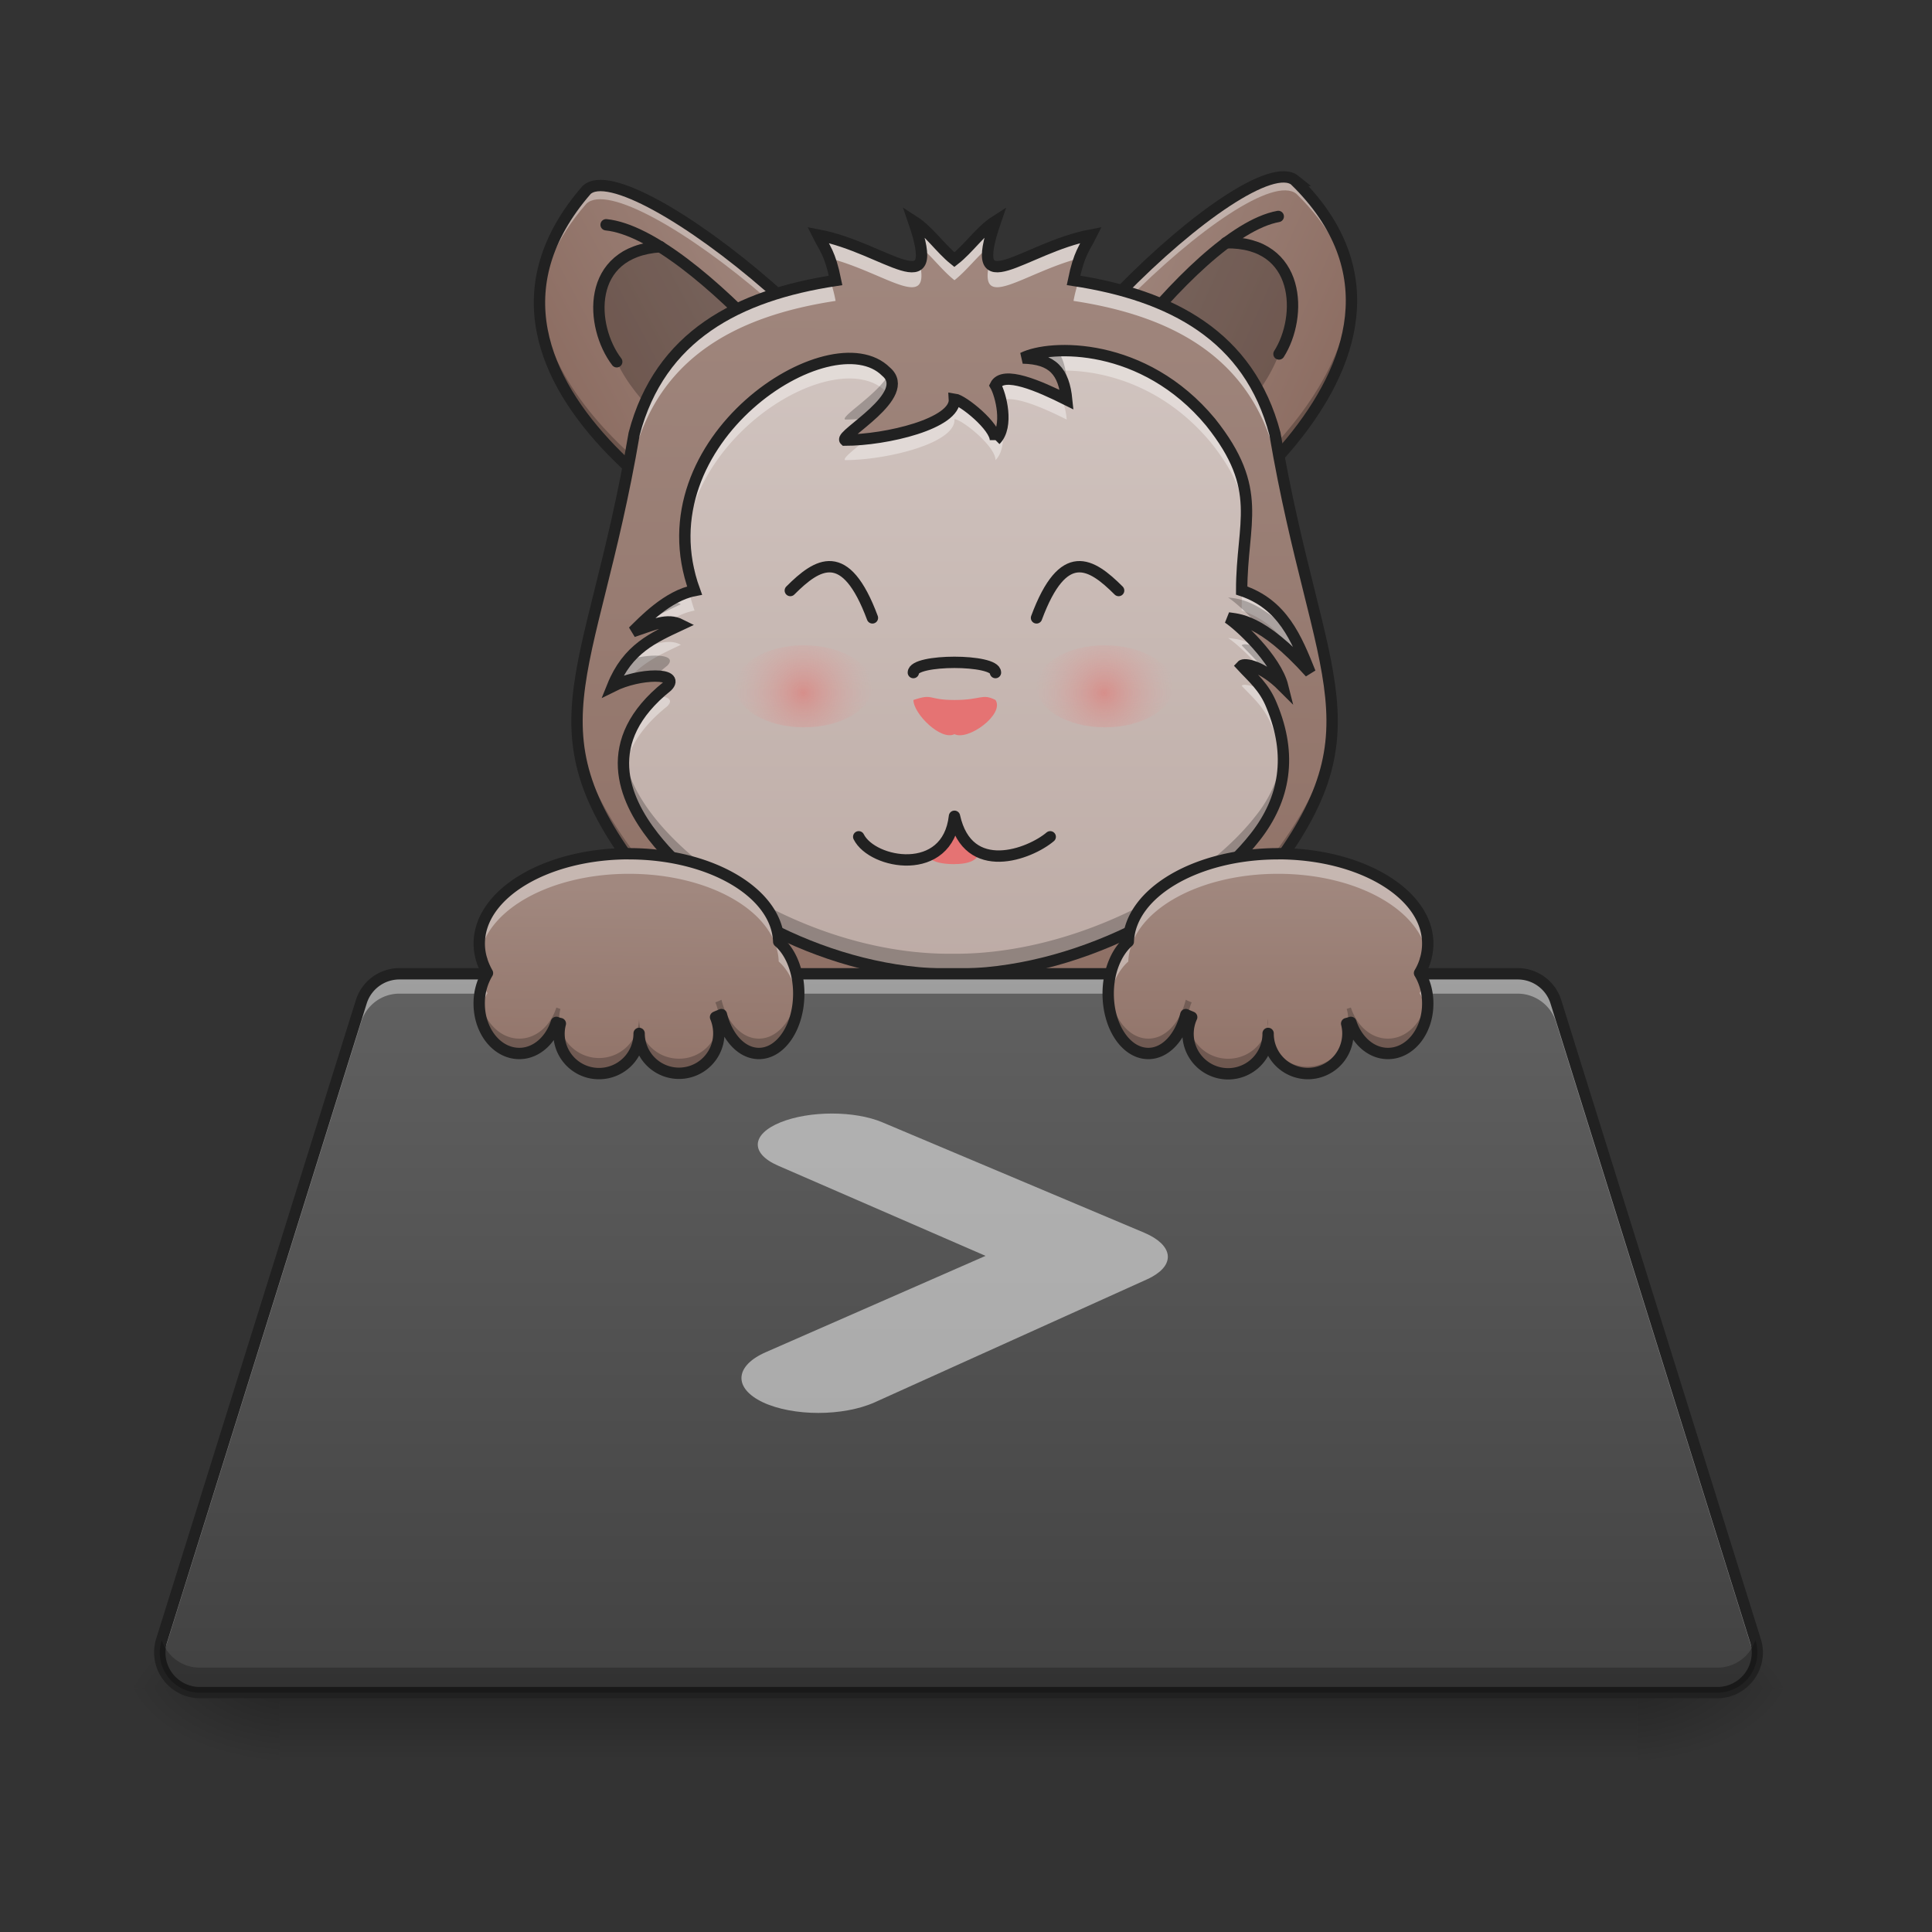 <svg xmlns="http://www.w3.org/2000/svg" width="32pt" height="32pt" viewBox="0 0 32 32"><rect x="0" y="0" width="32" height="32" fill="#333333" stroke="none"/><defs><linearGradient id="a" gradientUnits="userSpaceOnUse" x1="33.809" y1="-140.423" x2="126.243" y2="-191.966" gradientTransform="matrix(.043 .001 -.001 .043 6.605 10.07)"><stop offset="0" stop-color="#8d6e63"/><stop offset="1" stop-color="#a1887f"/></linearGradient><linearGradient id="b" gradientUnits="userSpaceOnUse" x1="33.809" y1="-140.423" x2="126.243" y2="-191.966" gradientTransform="matrix(-.043 .004 .004 .043 25.112 9.632)"><stop offset="0" stop-color="#8d6e63"/><stop offset="1" stop-color="#a1887f"/></linearGradient><linearGradient id="c" gradientUnits="userSpaceOnUse" x1="960" y1="1695.118" x2="963.687" y2="302.617" gradientTransform="matrix(.009 0 0 .01 7.227 .553)"><stop offset="0" stop-color="#8d6e63"/><stop offset="1" stop-color="#a1887f"/></linearGradient><linearGradient id="d" gradientUnits="userSpaceOnUse" x1="960" y1="1615.118" x2="960" y2="175.118" gradientTransform="matrix(.009 0 0 .01 7.227 .553)"><stop offset="0" stop-color="#bcaaa4"/><stop offset="1" stop-color="#d7ccc8"/></linearGradient><radialGradient id="e" gradientUnits="userSpaceOnUse" cx="195.792" cy="111.792" fx="195.792" fy="111.792" r="26.458" gradientTransform="matrix(.043 .009 -.009 .043 5.893 4.906)"><stop offset="0" stop-color="#ef5350" stop-opacity=".392"/><stop offset="1" stop-color="#ef9a9a" stop-opacity="0"/></radialGradient><radialGradient id="f" gradientUnits="userSpaceOnUse" cx="195.792" cy="111.792" fx="195.792" fy="111.792" r="26.458" gradientTransform="matrix(.043 .009 -.009 .043 10.876 4.906)"><stop offset="0" stop-color="#ef5350" stop-opacity=".392"/><stop offset="1" stop-color="#ef9a9a" stop-opacity="0"/></radialGradient><linearGradient id="g" gradientUnits="userSpaceOnUse" x1="254" y1="233.5" x2="254" y2="254.667" gradientTransform="matrix(.062 0 0 .062 -.662 13.365)"><stop offset="0" stop-opacity=".275"/><stop offset="1" stop-opacity="0"/></linearGradient><radialGradient id="h" gradientUnits="userSpaceOnUse" cx="450.909" cy="189.579" fx="450.909" fy="189.579" r="21.167" gradientTransform="matrix(0 -.078 -.141 0 53.454 63.522)"><stop offset="0" stop-opacity=".314"/><stop offset=".222" stop-opacity=".275"/><stop offset="1" stop-opacity="0"/></radialGradient><radialGradient id="i" gradientUnits="userSpaceOnUse" cx="450.909" cy="189.579" fx="450.909" fy="189.579" r="21.167" gradientTransform="matrix(0 .078 .141 0 -21.7 -7.601)"><stop offset="0" stop-opacity=".314"/><stop offset=".222" stop-opacity=".275"/><stop offset="1" stop-opacity="0"/></radialGradient><radialGradient id="j" gradientUnits="userSpaceOnUse" cx="450.909" cy="189.579" fx="450.909" fy="189.579" r="21.167" gradientTransform="matrix(0 -.078 .141 0 -21.7 63.522)"><stop offset="0" stop-opacity=".314"/><stop offset=".222" stop-opacity=".275"/><stop offset="1" stop-opacity="0"/></radialGradient><radialGradient id="k" gradientUnits="userSpaceOnUse" cx="450.909" cy="189.579" fx="450.909" fy="189.579" r="21.167" gradientTransform="matrix(0 .078 -.141 0 53.454 -7.601)"><stop offset="0" stop-opacity=".314"/><stop offset=".222" stop-opacity=".275"/><stop offset="1" stop-opacity="0"/></radialGradient><linearGradient id="l" gradientUnits="userSpaceOnUse" x1="254" y1="233.5" x2="254" y2="43" gradientTransform="matrix(.062 0 0 .062 0 13.439)"><stop offset="0" stop-color="#424242"/><stop offset="1" stop-color="#616161"/></linearGradient><linearGradient id="m" gradientUnits="userSpaceOnUse" x1="620" y1="1085.118" x2="620" y2="855.118" gradientTransform="rotate(.891) scale(.017)"><stop offset="0" stop-color="#8d6e63"/><stop offset="1" stop-color="#a1887f"/></linearGradient><linearGradient id="n" gradientUnits="userSpaceOnUse" x1="620" y1="1085.118" x2="620" y2="855.118" gradientTransform="matrix(-.017 0 0 .017 31.588 0)"><stop offset="0" stop-color="#8d6e63"/><stop offset="1" stop-color="#a1887f"/></linearGradient></defs><path d="M9.715 3.148c.695-.664 5.547 3.235 5.5 5.118-.043 1.879-.992 1.105-2.25 1.078-.453-.012-6.047-2.977-3.25-6.196zm0 0" fill="url(#a)"/><path d="M10.824 4.082c1.914.61 4.34 4.75 3.95 5.531-.114.227-.75-.191-1.231-.71-.45-.575-2.684-1.536-3.328-2.91-.54-1.145-.18-2.044.61-1.911zm0 0" fill-opacity=".235"/><path d="M14.355 8.016c.024-.637-2.843-4.145-4.316-4.293" fill="none" stroke-width=".188" stroke-linecap="round" stroke-linejoin="round" stroke="#212121"/><path d="M9.95 3.074c-.102 0-.18.024-.235.074-.57.66-.793 1.305-.777 1.922.039-.547.269-1.117.773-1.695.684-.656 5.422 3.137 5.5 5.043 0-.047.004-.102.004-.152.043-1.735-4.078-5.184-5.266-5.192zm0 0" fill="#fff" fill-opacity=".392"/><path d="M8.941 4.844c-.18 2.492 3.653 4.492 4.024 4.5 1.258.027 2.207.8 2.25-1.078V8.19c-.094 1.684-1.024.954-2.242.926-.36-.008-3.977-1.887-4.032-4.273zm0 0" fill-opacity=".235"/><path d="M9.715 3.148c.695-.664 5.547 3.235 5.5 5.118-.043 1.879-.992 1.105-2.25 1.078-.453-.012-6.047-2.977-3.25-6.196zm0 0" fill="none" stroke-width=".188" stroke="#212121"/><path d="M10.938 4.086c-1.247.082-1.165 1.328-.723 1.906" fill="none" stroke-width=".188" stroke-linecap="round" stroke-linejoin="round" stroke="#212121"/><path d="M21.45 2.988c-.747-.605-5.262 3.672-5.067 5.543.199 1.875 1.082 1.028 2.332.895.45-.047 5.781-3.457 2.734-6.438zm0 0" fill="url(#b)"/><path d="M20.418 4.008c-1.855.765-3.938 5.086-3.484 5.832.132.219.734-.25 1.168-.805.402-.61 2.55-1.75 3.082-3.172.445-1.187.011-2.054-.766-1.855zm0 0" fill-opacity=".235"/><path d="M17.219 8.215c-.074-.633 2.5-4.363 3.953-4.63" fill="none" stroke-width=".188" stroke-linecap="round" stroke-linejoin="round" stroke="#212121"/><path d="M21.21 2.93c.099-.008.18.007.24.058.624.61.894 1.235.933 1.848-.086-.54-.363-1.09-.91-1.625-.739-.598-5.153 3.57-5.07 5.476-.008-.05-.012-.101-.02-.156-.184-1.722 3.64-5.496 4.828-5.601zm0 0" fill="#fff" fill-opacity=".392"/><path d="M22.355 4.61c.383 2.472-3.273 4.777-3.64 4.816-1.25.133-2.133.98-2.332-.895 0-.023-.004-.047-.004-.07.23 1.672 1.098.867 2.308.738.36-.039 3.81-2.203 3.668-4.59zm0 0" fill-opacity=".235"/><path d="M21.45 2.988c-.747-.605-5.263 3.672-5.067 5.543.199 1.875 1.082 1.028 2.332.895.45-.047 5.781-3.457 2.734-6.438zm0 0" fill="none" stroke-width=".188" stroke="#212121"/><path d="M20.305 4.02c1.25-.02 1.27 1.23.879 1.843" fill="none" stroke-width=".188" stroke-linecap="round" stroke-linejoin="round" stroke="#212121"/><path d="M15.133 3.664c.488 1.418-.465.438-1.586.227.113.226.2.296.293.754-1.621.246-2.91.921-3.336 2.539-.715 4.195-1.863 4.91.324 7.582 1.77 1.89 3.414 1.953 4.98 1.953h.005c1.566 0 3.21-.063 4.98-1.953 2.187-2.672 1.039-3.387.324-7.582-.426-1.618-1.715-2.293-3.336-2.54.094-.457.18-.527.293-.753-1.12.21-2.074 1.191-1.586-.227-.25.16-.441.45-.68.637-.234-.188-.425-.477-.675-.637zm0 0" fill="url(#c)"/><path d="M16.488 7.29c0-.228-.539-.661-.68-.68.028.406-1.132.68-1.812.68-.094-.087 1.137-.747.68-1.134-.906-.906-4.078 1.133-3.172 3.625-.45.086-.848.512-1.02.68.34-.113.567-.227.793-.113-.457.214-.882.398-1.132 1.02.453-.227 1.132-.227.906 0-1.133.905-.719 1.862-.227 2.491.899 1.153 2.934 2.297 4.953 2.278 2.016.02 4.118-1.125 5.016-2.278.492-.629.613-1.351.27-2.171-.122-.31-.32-.47-.497-.66.043-.048.34 0 .68.34-.113-.454-.723-1.016-.906-1.134.148.028.539-.007 1.36.907-.227-.567-.454-1.133-1.134-1.36 0-1.133.38-1.668-.515-2.789-1.106-1.332-2.656-1.289-3.11-1.062.5.011.68.226.727.691-.453-.226-1.055-.492-1.18-.238.086.148.227.68 0 .906zm0 0" fill="url(#d)"/><path d="M15.809 14.313c-.454 0-.454-.172-.454-.172.114 0 .34-.227.454-.621.168.394.394.62.394.62s0 .172-.394.172zm0 0" fill="#e57373"/><path d="M17.395 13.86c-.336.285-1.36.68-1.586-.34M16.488 11.14c0-.226-1.36-.226-1.36 0M15.809 13.52c-.114 1.02-1.36.793-1.586.34" fill="none" stroke-width=".188" stroke-linecap="round" stroke-linejoin="round" stroke="#212121"/><path d="M15.809 12.16c-.227.113-.68-.34-.68-.566.34-.114.226 0 .68 0 .453 0 .453-.114.68 0 .152.238-.454.68-.68.566zm0 0" fill="#e57373"/><path d="M17.64 5.809c-.308 0-.558.05-.699.12.278.008.454.075.567.212.68-.032 1.73.207 2.543 1.183.426.531.562.934.59 1.332.027-.515-.043-.98-.59-1.664-.762-.914-1.73-1.18-2.41-1.183zm-3.566.128c-1.09-.003-2.84 1.368-2.726 3.118.132-1.97 2.554-3.34 3.328-2.567.02.016.035.032.047.047.074-.133.082-.265-.047-.379-.149-.148-.36-.215-.602-.218zm2.621.344c-.097 0-.172.032-.207.102.028.05.063.14.09.25.215-.094.707.125 1.09.316a1.095 1.095 0 0 0-.098-.379c-.304-.148-.652-.297-.875-.289zm-.886.328c.02.34-.79.59-1.454.66-.203.176-.398.317-.359.352.68 0 1.84-.277 1.813-.68.14.016.68.454.68.68.128-.129.14-.355.109-.555a.444.444 0 0 1-.11.223c0-.226-.539-.66-.68-.68zm4.765 3.176c-.004.106-.008.211-.008.328.422.14.668.41.848.73.09.087.184.184.285.298-.226-.563-.453-1.125-1.125-1.356zm-9.16.02c-.414.12-.77.5-.93.656.235-.078.414-.156.575-.16.136-.086.289-.16.445-.188a3.39 3.39 0 0 1-.09-.308zm8.926.761c.105.067.351.282.562.536.102.058.22.14.344.265-.05-.199-.2-.422-.363-.617-.29-.176-.457-.168-.543-.184zm-9.254.067c-.152-.004-.316.062-.527.133a1.547 1.547 0 0 0-.414.601c.078-.039.16-.07.246-.094.242-.3.558-.437.886-.593a.376.376 0 0 0-.191-.047zm9.543.71c-.031-.003-.055.005-.063.016.176.188.375.352.497.657.105.257.167.504.19.738a2.23 2.23 0 0 0-.19-1.066 1.064 1.064 0 0 0-.122-.231.659.659 0 0 0-.312-.113zm-9.762.184c-.457.438-.582.88-.531 1.286.047-.364.25-.743.715-1.114.113-.113.008-.168-.184-.172zm0 0" fill="#fff" fill-opacity=".392"/><path d="M17.516 5.813c-.25.011-.453.058-.575.117.329.008.52.101.625.3.036.016.07.032.102.051-.02-.203-.066-.36-.152-.468zm-2.797.39c-.192.336-.79.688-.723.746.113 0 .242-.008.375-.023.258-.223.527-.508.348-.723zm1.86.098a.168.168 0 0 0-.09.082c.038.066.085.199.109.351a1.08 1.08 0 0 0-.02-.433zm4.062 2.02c-.02.331-.075.679-.075 1.12.004 0 .008.004.008.004.028-.43.09-.773.067-1.125zm-9.293.398c-.016.242.004.492.062.746l.094-.024a2.761 2.761 0 0 1-.156-.722zm8.992 1.176c.101.066.348.277.558.53.204.13.465.345.801.716-.09-.223-.18-.446-.297-.649-.62-.597-.933-.574-1.062-.597zm-9.254.066h-.012c-.261.164-.476.387-.59.5.02-.008.04-.012.059-.02.215-.195.473-.308.734-.433a.42.42 0 0 0-.191-.047zm9.543.71c-.031 0-.055.005-.063.017.13.14.274.265.387.445.09.055.188.133.293.234-.05-.199-.195-.418-.36-.613a.591.591 0 0 0-.257-.082zm-9.774.188c-.128 0-.293.024-.453.07a1.659 1.659 0 0 0-.257.438c.23-.113.515-.172.714-.168.059-.058.121-.117.192-.172.113-.113 0-.168-.196-.168zm10.395 1.559a2.07 2.07 0 0 1-.457 1.102c-.898 1.152-3 2.296-5.016 2.277-2.02.02-4.054-1.125-4.953-2.277-.226-.29-.437-.653-.488-1.043-.066.523.195 1.007.488 1.382.899 1.153 2.934 2.297 4.953 2.278 2.016.02 4.118-1.125 5.016-2.278.34-.437.504-.914.457-1.441zm0 0" fill-opacity=".235"/><path d="M16.488 7.29c0-.228-.539-.661-.68-.68.028.406-1.132.68-1.812.68-.094-.087 1.137-.747.68-1.134-.906-.906-4.078 1.133-3.172 3.625-.45.086-.848.512-1.02.68.34-.113.567-.227.793-.113-.457.214-.882.398-1.132 1.02.453-.227 1.132-.227.906 0-1.133.905-.719 1.862-.227 2.491.899 1.153 2.934 2.297 4.953 2.278 2.016.02 4.118-1.125 5.016-2.278.492-.629.613-1.351.27-2.172-.122-.308-.32-.468-.497-.66.043-.047.34 0 .68.34-.113-.453-.723-1.015-.906-1.133.148.028.539-.007 1.36.907-.227-.567-.454-1.133-1.134-1.36 0-1.133.38-1.668-.515-2.789-1.106-1.332-2.656-1.289-3.11-1.062.5.011.68.226.727.691-.453-.226-1.055-.492-1.18-.238.086.148.227.68 0 .906zm0 0" fill="none" stroke-width=".188" stroke="#212121"/><path d="M15.133 3.664c.062.18.101.32.117.43.195.164.36.39.559.547.199-.157.367-.383.562-.547.016-.11.055-.25.117-.43-.25.16-.441.45-.68.637-.234-.188-.425-.477-.675-.637zm-1.586.227c.074.148.133.226.191.386.93.243 1.68.903 1.496.078-.148.25-.87-.308-1.687-.464zm4.527 0c-.816.156-1.539.714-1.687.464-.188.825.566.165 1.492-.078.062-.16.121-.238.195-.386zm-.207.765a2.15 2.15 0 0 0-.086.328c1.621.246 2.91.922 3.336 2.54.383 2.253.89 3.5.942 4.59.058-1.177-.516-2.442-.942-4.93-.418-1.59-1.672-2.266-3.25-2.528zm-4.113 0c-1.578.262-2.832.938-3.25 2.528-.426 2.488-1 3.753-.941 4.93.046-1.09.558-2.337.94-4.59.427-1.618 1.716-2.294 3.337-2.54a2.15 2.15 0 0 0-.086-.328zm0 0" fill="#fcfcfc" fill-opacity=".588"/><path d="M15.133 3.664c.062.18.101.32.117.43.023-.07.016-.188-.027-.364-.032-.023-.059-.046-.09-.066zm1.355 0c-.031.02-.058.043-.09.066-.043.176-.05.293-.027.364.016-.11.055-.25.117-.43zm-2.941.227c.094.187.168.265.242.535.016-.004.035-.004.05-.008a1.848 1.848 0 0 0-.155-.496c-.043-.012-.09-.02-.137-.031zm4.527 0l-.137.03c-.054.11-.105.243-.156.497.016.004.035.004.051.008.074-.27.148-.348.242-.535zM9.56 11.828c-.028.914.277 1.727 1.27 2.938 1.769 1.89 3.413 1.953 4.98 1.953h.004c1.566 0 3.21-.063 4.98-1.953.992-1.211 1.297-2.024 1.27-2.938-.028.828-.36 1.598-1.27 2.711-1.77 1.89-3.414 1.953-4.98 1.953h-.004c-1.567 0-3.211-.062-4.98-1.953-.911-1.113-1.243-1.883-1.27-2.71zm0 0" fill-opacity=".235"/><path d="M14.45 10.234c-.446-1.199-.907-.906-1.36-.453M17.168 10.234c.445-1.199.906-.906 1.36-.453" fill="none" stroke-width=".188" stroke-linecap="round" stroke-linejoin="round" stroke="#212121"/><path d="M13.316 10.688c.625 0 1.133.304 1.133.68 0 .374-.508.679-1.133.679s-1.132-.305-1.132-.68c0-.375.507-.68 1.132-.68zm0 0" fill="url(#e)"/><path d="M18.3 10.688c.626 0 1.134.304 1.134.68 0 .374-.508.679-1.133.679s-1.133-.305-1.133-.68c0-.375.508-.68 1.133-.68zm0 0" fill="url(#f)"/><path d="M4.629 28.035H27.12v1.25H4.63zm0 0" fill="url(#g)"/><path d="M27.121 27.96h2.649v-1.323H27.12zm0 0" fill="url(#h)"/><path d="M4.629 27.96H1.984v1.325H4.63zm0 0" fill="url(#i)"/><path d="M4.629 27.96H1.984v-1.323H4.63zm0 0" fill="url(#j)"/><path d="M27.121 27.96h2.649v1.325H27.12zm0 0" fill="url(#k)"/><path d="M15.133 3.664c.488 1.418-.465.438-1.586.227.113.226.2.296.293.754-1.621.246-2.91.921-3.336 2.539-.715 4.195-1.863 4.91.324 7.582 1.77 1.89 3.414 1.953 4.98 1.953h.005c1.566 0 3.21-.063 4.98-1.953 2.187-2.672 1.039-3.387.324-7.582-.426-1.618-1.715-2.293-3.336-2.54.094-.457.18-.527.293-.753-1.12.21-2.074 1.191-1.586-.227-.25.16-.441.45-.68.637-.234-.188-.425-.477-.675-.637zm0 0" fill="none" stroke-width=".188" stroke="#212121"/><path d="M6.617 16.129a.66.66 0 0 0-.633.46L2.676 27.177a.663.663 0 0 0 .633.86h25.136a.663.663 0 0 0 .633-.86L25.77 16.59a.664.664 0 0 0-.633-.461zm0 0" fill="url(#l)"/><path d="M6.617 16.129a.66.66 0 0 0-.633.46L2.676 27.177a.64.64 0 0 0-.008.363c.004-.012.004-.023.008-.035l3.308-10.582a.659.659 0 0 1 .633-.465h18.52c.289 0 .547.188.633.465l3.308 10.582c0 .012.004.023.008.035a.677.677 0 0 0-.008-.363L25.77 16.59a.664.664 0 0 0-.633-.461zm0 0" fill="#fff" fill-opacity=".392"/><path d="M6.617 16.035a.756.756 0 0 0-.722.527l-3.31 10.586a.76.76 0 0 0 .724.98h25.136c.508 0 .871-.5.72-.98l-3.306-10.585a.756.756 0 0 0-.722-.528zm0 .188h18.52c.25 0 .468.16.543.394l3.308 10.586a.568.568 0 0 1-.543.738H3.31a.568.568 0 0 1-.543-.738l3.308-10.586a.568.568 0 0 1 .543-.394zm0 0" fill="#212121"/><path d="M10.418 14.14c-1.375 0-2.48.665-2.48 1.489 0 .172.05.336.136.488a.971.971 0 0 0-.136.504c0 .461.296.828.664.828.277 0 .515-.215.613-.515a.33.33 0 0 0 .066.02.66.66 0 0 0 .64.828.664.664 0 0 0 .665-.665.66.66 0 1 0 1.32 0 .692.692 0 0 0-.054-.27c.03-.015.066-.027.097-.042.094.375.336.644.621.644.364 0 .66-.441.66-.992 0-.367-.132-.687-.332-.86-.027-.808-1.125-1.456-2.48-1.456zm0 0" fill="url(#m)"/><path d="M10.418 14.14c-1.375 0-2.48.665-2.48 1.489 0 .059.007.113.015.168.137-.746 1.184-1.324 2.465-1.324 1.355 0 2.453.644 2.48 1.453.168.148.29.398.325.699.004-.055.007-.11.007-.168 0-.367-.132-.687-.332-.86-.027-.808-1.125-1.456-2.48-1.456zm-2.422 2.141a1.07 1.07 0 0 0-.059.34.79.79 0 0 0 .016.168.952.952 0 0 1 .121-.34.934.934 0 0 1-.078-.168zm3.91.871c-.02.008-.039.02-.058.028.015.03.03.07.039.105a.725.725 0 0 0 .02-.133zm0 0" fill="#fff" fill-opacity=".392"/><path d="M7.945 15.508a.978.978 0 0 0 .066.488c.02-.043.04-.082.063-.121a1.058 1.058 0 0 1-.129-.367zm5.282.828c-.043.492-.32.867-.657.867-.285 0-.527-.265-.62-.644a.793.793 0 0 1-.102.043c.03.07.05.144.058.222a.144.144 0 0 1 .043-.02c.094.376.336.645.621.645.364 0 .66-.441.66-.992 0-.043-.003-.082-.003-.121zm-5.282.164a1.26 1.26 0 0 0-.008.121c0 .461.297.828.665.828.277 0 .515-.215.613-.515.015.003.035.011.05.015-.003-.023-.003-.05-.003-.074 0-.059.008-.113.02-.164a1.27 1.27 0 0 1-.067-.023c-.098.304-.336.515-.613.515-.336 0-.61-.305-.657-.703zm2.64.371v0zm0 .004a.663.663 0 0 1-1.312.121.66.66 0 0 0 .648.785.664.664 0 0 0 .665-.664.66.66 0 1 0 1.309-.12.655.655 0 0 1-.649.538.657.657 0 0 1-.66-.66zm0 0" fill-opacity=".235"/><path d="M10.418 14.14c-1.375 0-2.48.665-2.48 1.489 0 .172.05.336.136.488a.971.971 0 0 0-.137.504c0 .461.297.828.665.828.277 0 .515-.215.613-.515a.33.33 0 0 0 .066.02.66.66 0 0 0 .64.828.664.664 0 0 0 .665-.665.66.66 0 1 0 1.32 0 .692.692 0 0 0-.054-.27c.03-.015.066-.027.097-.042.094.375.336.644.621.644.364 0 .66-.441.66-.992 0-.367-.132-.688-.332-.86-.027-.808-1.125-1.456-2.48-1.456zm0 0" fill="none" stroke-width=".188" stroke-linecap="round" stroke-linejoin="round" stroke="#212121"/><path d="M21.168 14.14c1.375 0 2.48.665 2.48 1.489a.95.95 0 0 1-.136.488c.086.14.136.317.136.504 0 .461-.293.828-.66.828-.277 0-.515-.215-.613-.515-.023.007-.047.015-.07.02a.664.664 0 0 1-.64.828.66.66 0 0 1-.661-.665.663.663 0 1 1-1.266-.27c-.035-.015-.066-.027-.097-.042-.094.375-.336.644-.621.644-.368 0-.665-.441-.665-.992 0-.367.137-.687.332-.86.032-.808 1.125-1.456 2.481-1.456zm0 0" fill="url(#n)"/><path d="M21.168 14.14c1.375 0 2.48.665 2.48 1.489a.79.79 0 0 1-.015.168c-.137-.746-1.184-1.324-2.465-1.324-1.355 0-2.45.644-2.48 1.453-.168.148-.29.398-.32.699a1.173 1.173 0 0 1-.013-.168c0-.367.137-.687.332-.86.032-.808 1.125-1.456 2.481-1.456zm2.422 2.141a.97.97 0 0 1 .058.34c0 .059-.003.113-.011.168a.887.887 0 0 0-.125-.34.934.934 0 0 0 .078-.168zm-3.91.871c.02.008.039.02.058.028-.015.03-.027.07-.039.105a1.355 1.355 0 0 1-.02-.133zm0 0" fill="#fff" fill-opacity=".392"/><path d="M23.64 15.508c.008.039.008.082.008.12 0 .13-.023.25-.074.368-.015-.043-.039-.082-.062-.121a.984.984 0 0 0 .129-.367zm-5.277.828c.04.492.317.867.657.867.285 0 .527-.265.62-.644a.738.738 0 0 0 .098.043.622.622 0 0 0-.054.222.38.38 0 0 0-.043-.02c-.094.376-.336.645-.621.645-.368 0-.665-.441-.665-.992 0-.043.004-.082.008-.121zm5.278.164c.007.04.007.082.007.121 0 .461-.293.828-.66.828-.277 0-.515-.215-.613-.515-.02.003-.035.011-.055.015a.479.479 0 0 0-.015-.238l.07-.023c.098.304.336.515.613.515.332 0 .606-.305.653-.703zm-2.637.371v0zm0 .004a.663.663 0 1 0 1.313.121.664.664 0 0 1-.652.785.66.66 0 0 1-.661-.664.663.663 0 1 1-1.313-.121.66.66 0 0 0 .653.54.66.66 0 0 0 .66-.661zm0 0" fill-opacity=".235"/><path d="M21.168 14.14c1.375 0 2.48.665 2.48 1.489a.95.95 0 0 1-.136.488c.086.14.136.317.136.504 0 .461-.293.828-.66.828-.277 0-.515-.215-.613-.515-.023.007-.047.015-.07.02a.664.664 0 0 1-.64.828.66.66 0 0 1-.661-.665.663.663 0 1 1-1.266-.27c-.035-.015-.066-.027-.097-.042-.094.375-.336.644-.621.644-.368 0-.665-.441-.665-.992 0-.367.137-.688.333-.86.03-.808 1.125-1.456 2.48-1.456zm0 0" fill="none" stroke-width=".188" stroke-linecap="round" stroke-linejoin="round" stroke="#212121"/><path d="M2.68 27.168l-.004.008a.663.663 0 0 0 .633.86h25.136a.663.663 0 0 0 .633-.86l-.004-.008a.66.66 0 0 1-.629.453H3.31a.66.66 0 0 1-.63-.453zm0 0" fill-opacity=".235"/><path d="M14.617 18.59c-.46-.195-1.21-.195-1.691 0-.48.195-.504.512-.043.715l3.441 1.496-3.637 1.594c-.519.226-.546.597-.05.832.5.234 1.328.234 1.851 0l4.508-2.036c.031-.015.059-.027.086-.043.39-.218.34-.53-.129-.73l-4.336-1.828" fill="#ececec" fill-opacity=".588"/></svg>